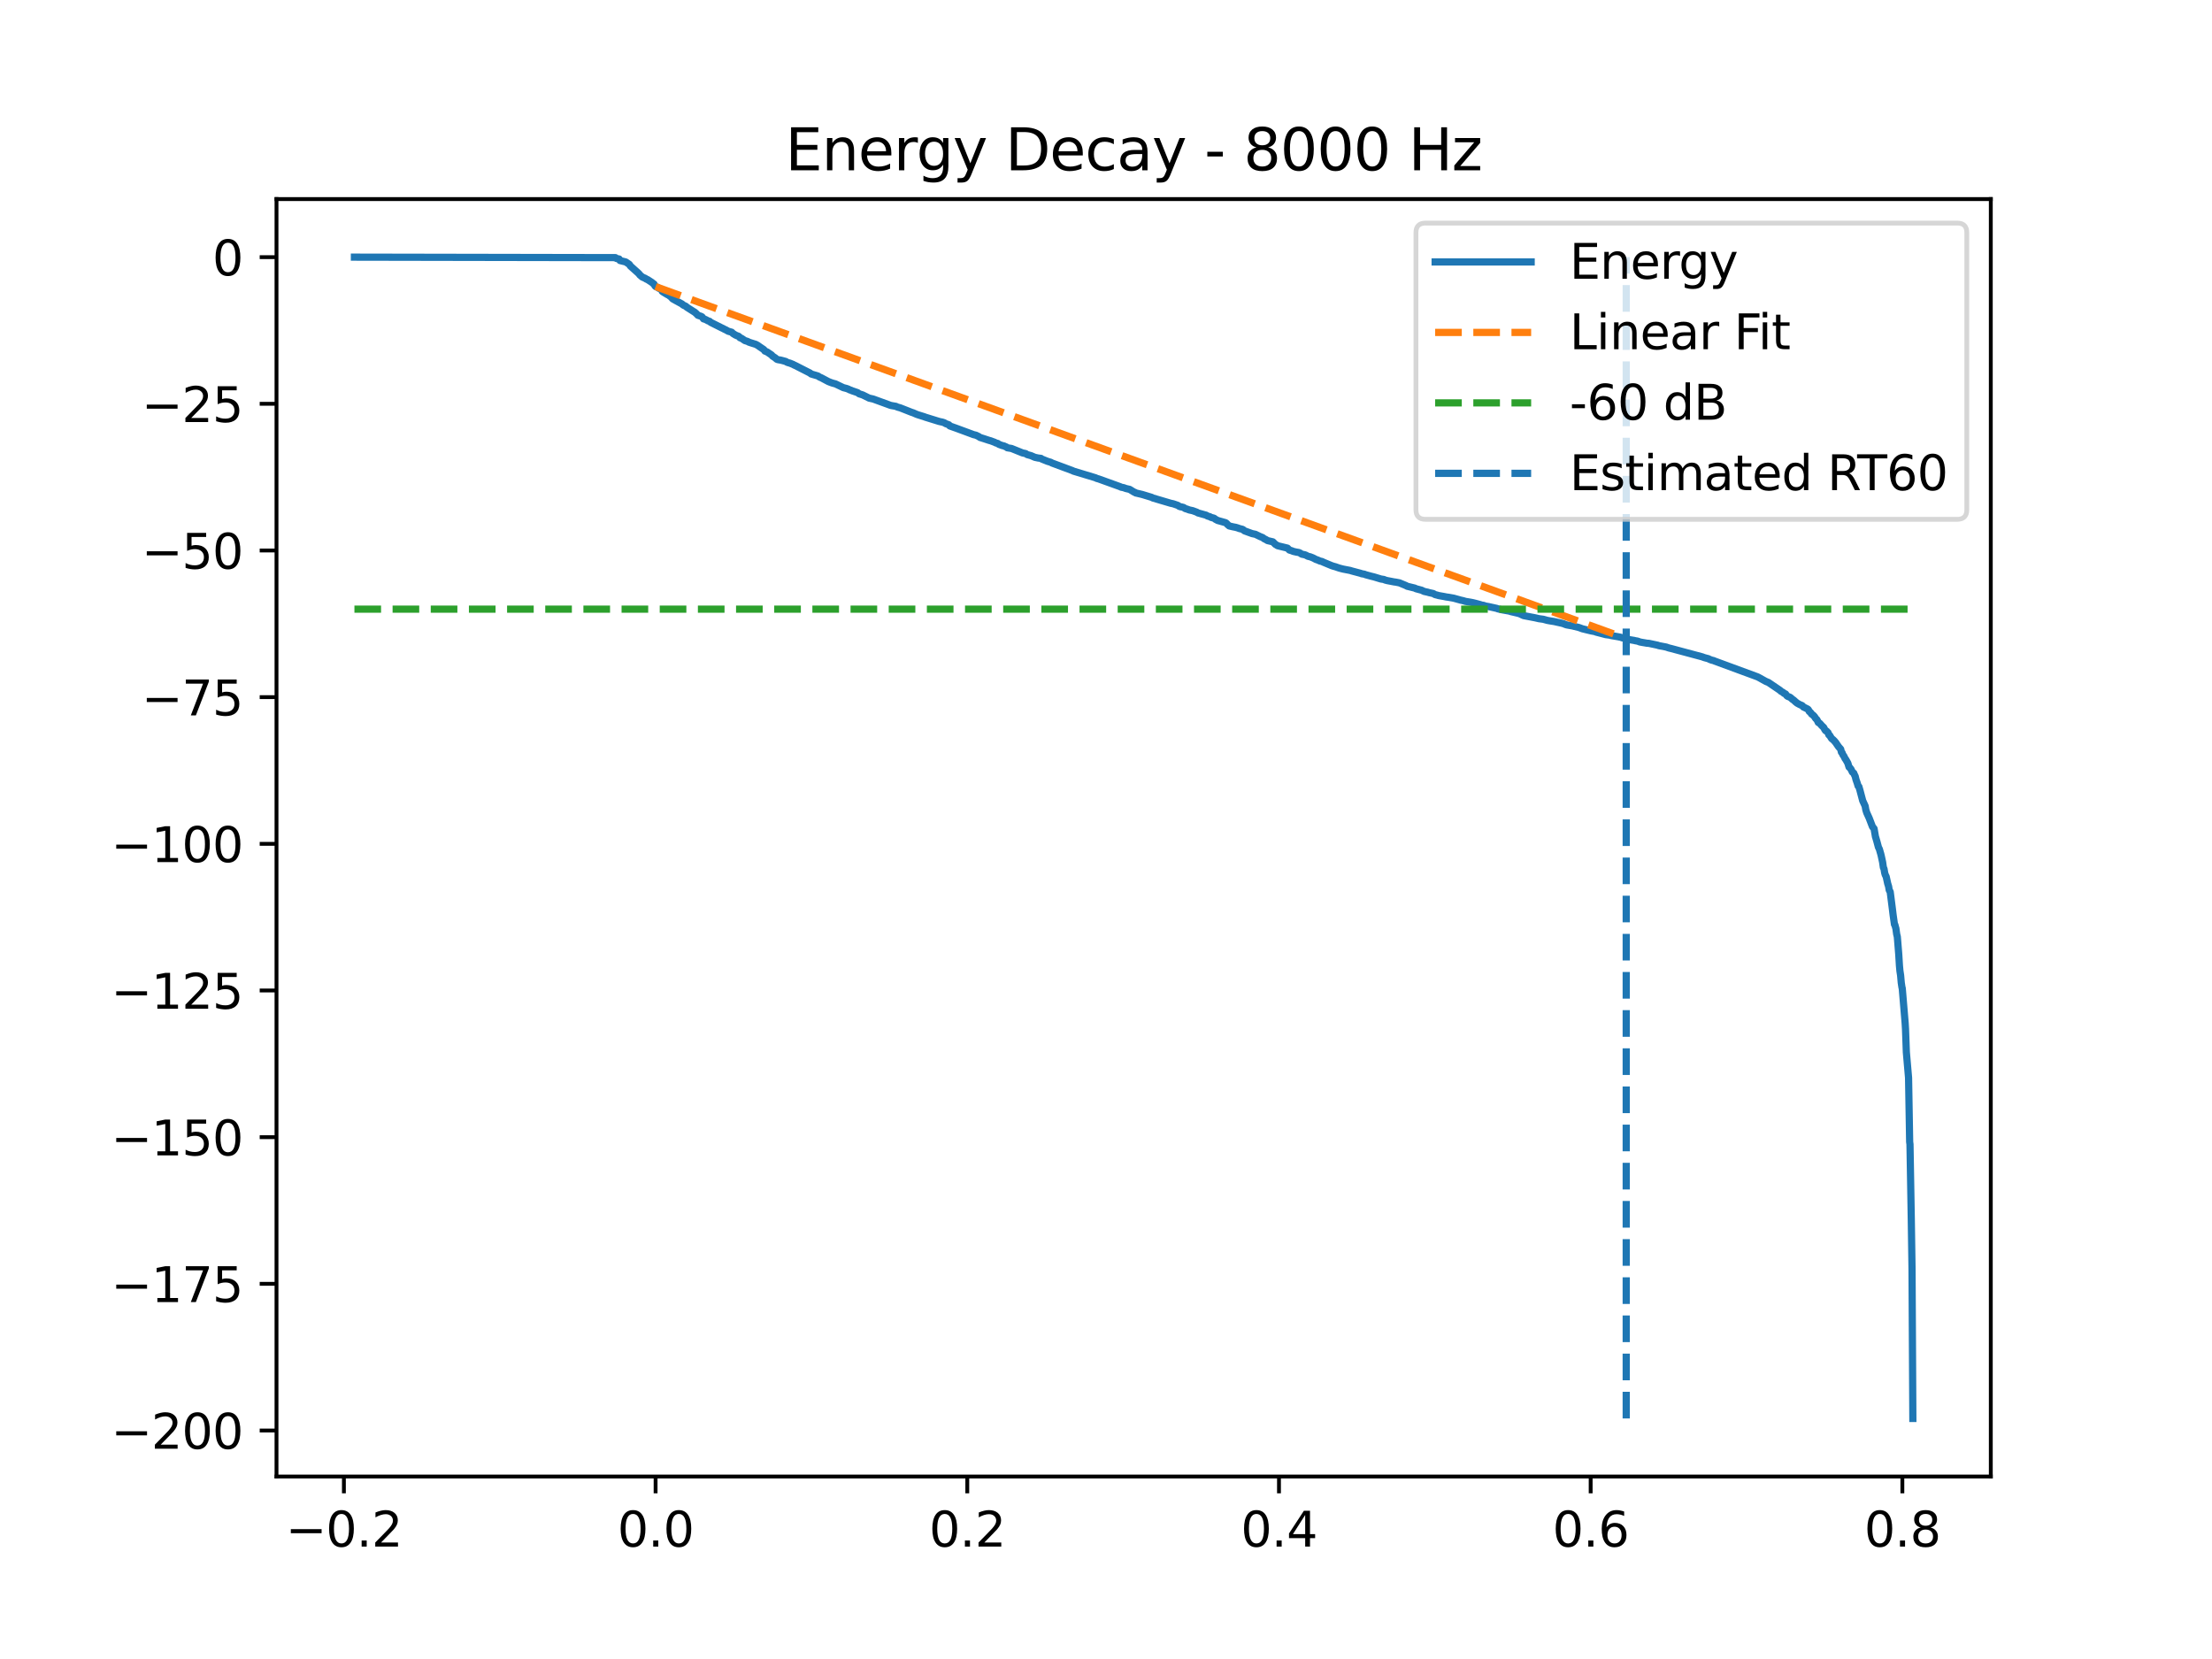 <?xml version="1.0" encoding="utf-8" standalone="no"?>
<!DOCTYPE svg PUBLIC "-//W3C//DTD SVG 1.1//EN"
  "http://www.w3.org/Graphics/SVG/1.1/DTD/svg11.dtd">
<svg xmlns:xlink="http://www.w3.org/1999/xlink" width="460.8pt" height="345.6pt" viewBox="0 0 460.8 345.6" xmlns="http://www.w3.org/2000/svg" version="1.1">
 <defs>
  <style type="text/css">*{stroke-linejoin: round; stroke-linecap: butt}</style>
 </defs>
 <g id="figure_1">
  <g id="patch_1">
   <path d="M 0 345.6 
L 460.8 345.6 
L 460.8 0 
L 0 0 
z
" style="fill: #ffffff"/>
  </g>
  <g id="axes_1">
   <g id="patch_2">
    <path d="M 57.6 307.584 
L 414.72 307.584 
L 414.72 41.472 
L 57.6 41.472 
z
" style="fill: #ffffff"/>
   </g>
   <g id="matplotlib.axis_1">
    <g id="xtick_1">
     <g id="line2d_1">
      <defs>
       <path id="mad0c444264" d="M 0 0 
L 0 3.5 
" style="stroke: #000000; stroke-width: 0.8"/>
      </defs>
      <g>
       <use xlink:href="#mad0c444264" x="71.641" y="307.584" style="stroke: #000000; stroke-width: 0.8"/>
      </g>
     </g>
     <g id="text_1">
      <!-- −0.2 -->
      <g transform="translate(59.5 322.182) scale(0.1 -0.1)">
       <defs>
        <path id="DejaVuSans-2212" d="M 678 2272 
L 4684 2272 
L 4684 1741 
L 678 1741 
L 678 2272 
z
" transform="scale(0.016)"/>
        <path id="DejaVuSans-30" d="M 2034 4250 
Q 1547 4250 1301 3770 
Q 1056 3291 1056 2328 
Q 1056 1369 1301 889 
Q 1547 409 2034 409 
Q 2525 409 2770 889 
Q 3016 1369 3016 2328 
Q 3016 3291 2770 3770 
Q 2525 4250 2034 4250 
z
M 2034 4750 
Q 2819 4750 3233 4129 
Q 3647 3509 3647 2328 
Q 3647 1150 3233 529 
Q 2819 -91 2034 -91 
Q 1250 -91 836 529 
Q 422 1150 422 2328 
Q 422 3509 836 4129 
Q 1250 4750 2034 4750 
z
" transform="scale(0.016)"/>
        <path id="DejaVuSans-2e" d="M 684 794 
L 1344 794 
L 1344 0 
L 684 0 
L 684 794 
z
" transform="scale(0.016)"/>
        <path id="DejaVuSans-32" d="M 1228 531 
L 3431 531 
L 3431 0 
L 469 0 
L 469 531 
Q 828 903 1448 1529 
Q 2069 2156 2228 2338 
Q 2531 2678 2651 2914 
Q 2772 3150 2772 3378 
Q 2772 3750 2511 3984 
Q 2250 4219 1831 4219 
Q 1534 4219 1204 4116 
Q 875 4013 500 3803 
L 500 4441 
Q 881 4594 1212 4672 
Q 1544 4750 1819 4750 
Q 2544 4750 2975 4387 
Q 3406 4025 3406 3419 
Q 3406 3131 3298 2873 
Q 3191 2616 2906 2266 
Q 2828 2175 2409 1742 
Q 1991 1309 1228 531 
z
" transform="scale(0.016)"/>
       </defs>
       <use xlink:href="#DejaVuSans-2212"/>
       <use xlink:href="#DejaVuSans-30" transform="translate(83.789 0)"/>
       <use xlink:href="#DejaVuSans-2e" transform="translate(147.412 0)"/>
       <use xlink:href="#DejaVuSans-32" transform="translate(179.199 0)"/>
      </g>
     </g>
    </g>
    <g id="xtick_2">
     <g id="line2d_2">
      <g>
       <use xlink:href="#mad0c444264" x="136.572" y="307.584" style="stroke: #000000; stroke-width: 0.8"/>
      </g>
     </g>
     <g id="text_2">
      <!-- 0.0 -->
      <g transform="translate(128.621 322.182) scale(0.1 -0.1)">
       <use xlink:href="#DejaVuSans-30"/>
       <use xlink:href="#DejaVuSans-2e" transform="translate(63.623 0)"/>
       <use xlink:href="#DejaVuSans-30" transform="translate(95.41 0)"/>
      </g>
     </g>
    </g>
    <g id="xtick_3">
     <g id="line2d_3">
      <g>
       <use xlink:href="#mad0c444264" x="201.503" y="307.584" style="stroke: #000000; stroke-width: 0.8"/>
      </g>
     </g>
     <g id="text_3">
      <!-- 0.2 -->
      <g transform="translate(193.552 322.182) scale(0.1 -0.1)">
       <use xlink:href="#DejaVuSans-30"/>
       <use xlink:href="#DejaVuSans-2e" transform="translate(63.623 0)"/>
       <use xlink:href="#DejaVuSans-32" transform="translate(95.41 0)"/>
      </g>
     </g>
    </g>
    <g id="xtick_4">
     <g id="line2d_4">
      <g>
       <use xlink:href="#mad0c444264" x="266.434" y="307.584" style="stroke: #000000; stroke-width: 0.8"/>
      </g>
     </g>
     <g id="text_4">
      <!-- 0.4 -->
      <g transform="translate(258.482 322.182) scale(0.1 -0.1)">
       <defs>
        <path id="DejaVuSans-34" d="M 2419 4116 
L 825 1625 
L 2419 1625 
L 2419 4116 
z
M 2253 4666 
L 3047 4666 
L 3047 1625 
L 3713 1625 
L 3713 1100 
L 3047 1100 
L 3047 0 
L 2419 0 
L 2419 1100 
L 313 1100 
L 313 1709 
L 2253 4666 
z
" transform="scale(0.016)"/>
       </defs>
       <use xlink:href="#DejaVuSans-30"/>
       <use xlink:href="#DejaVuSans-2e" transform="translate(63.623 0)"/>
       <use xlink:href="#DejaVuSans-34" transform="translate(95.41 0)"/>
      </g>
     </g>
    </g>
    <g id="xtick_5">
     <g id="line2d_5">
      <g>
       <use xlink:href="#mad0c444264" x="331.365" y="307.584" style="stroke: #000000; stroke-width: 0.8"/>
      </g>
     </g>
     <g id="text_5">
      <!-- 0.6 -->
      <g transform="translate(323.413 322.182) scale(0.1 -0.1)">
       <defs>
        <path id="DejaVuSans-36" d="M 2113 2584 
Q 1688 2584 1439 2293 
Q 1191 2003 1191 1497 
Q 1191 994 1439 701 
Q 1688 409 2113 409 
Q 2538 409 2786 701 
Q 3034 994 3034 1497 
Q 3034 2003 2786 2293 
Q 2538 2584 2113 2584 
z
M 3366 4563 
L 3366 3988 
Q 3128 4100 2886 4159 
Q 2644 4219 2406 4219 
Q 1781 4219 1451 3797 
Q 1122 3375 1075 2522 
Q 1259 2794 1537 2939 
Q 1816 3084 2150 3084 
Q 2853 3084 3261 2657 
Q 3669 2231 3669 1497 
Q 3669 778 3244 343 
Q 2819 -91 2113 -91 
Q 1303 -91 875 529 
Q 447 1150 447 2328 
Q 447 3434 972 4092 
Q 1497 4750 2381 4750 
Q 2619 4750 2861 4703 
Q 3103 4656 3366 4563 
z
" transform="scale(0.016)"/>
       </defs>
       <use xlink:href="#DejaVuSans-30"/>
       <use xlink:href="#DejaVuSans-2e" transform="translate(63.623 0)"/>
       <use xlink:href="#DejaVuSans-36" transform="translate(95.41 0)"/>
      </g>
     </g>
    </g>
    <g id="xtick_6">
     <g id="line2d_6">
      <g>
       <use xlink:href="#mad0c444264" x="396.296" y="307.584" style="stroke: #000000; stroke-width: 0.8"/>
      </g>
     </g>
     <g id="text_6">
      <!-- 0.8 -->
      <g transform="translate(388.344 322.182) scale(0.1 -0.1)">
       <defs>
        <path id="DejaVuSans-38" d="M 2034 2216 
Q 1584 2216 1326 1975 
Q 1069 1734 1069 1313 
Q 1069 891 1326 650 
Q 1584 409 2034 409 
Q 2484 409 2743 651 
Q 3003 894 3003 1313 
Q 3003 1734 2745 1975 
Q 2488 2216 2034 2216 
z
M 1403 2484 
Q 997 2584 770 2862 
Q 544 3141 544 3541 
Q 544 4100 942 4425 
Q 1341 4750 2034 4750 
Q 2731 4750 3128 4425 
Q 3525 4100 3525 3541 
Q 3525 3141 3298 2862 
Q 3072 2584 2669 2484 
Q 3125 2378 3379 2068 
Q 3634 1759 3634 1313 
Q 3634 634 3220 271 
Q 2806 -91 2034 -91 
Q 1263 -91 848 271 
Q 434 634 434 1313 
Q 434 1759 690 2068 
Q 947 2378 1403 2484 
z
M 1172 3481 
Q 1172 3119 1398 2916 
Q 1625 2713 2034 2713 
Q 2441 2713 2670 2916 
Q 2900 3119 2900 3481 
Q 2900 3844 2670 4047 
Q 2441 4250 2034 4250 
Q 1625 4250 1398 4047 
Q 1172 3844 1172 3481 
z
" transform="scale(0.016)"/>
       </defs>
       <use xlink:href="#DejaVuSans-30"/>
       <use xlink:href="#DejaVuSans-2e" transform="translate(63.623 0)"/>
       <use xlink:href="#DejaVuSans-38" transform="translate(95.41 0)"/>
      </g>
     </g>
    </g>
   </g>
   <g id="matplotlib.axis_2">
    <g id="ytick_1">
     <g id="line2d_7">
      <defs>
       <path id="mfc9f5caf1e" d="M 0 0 
L -3.5 0 
" style="stroke: #000000; stroke-width: 0.8"/>
      </defs>
      <g>
       <use xlink:href="#mfc9f5caf1e" x="57.6" y="297.999" style="stroke: #000000; stroke-width: 0.8"/>
      </g>
     </g>
     <g id="text_7">
      <!-- −200 -->
      <g transform="translate(23.133 301.799) scale(0.1 -0.1)">
       <use xlink:href="#DejaVuSans-2212"/>
       <use xlink:href="#DejaVuSans-32" transform="translate(83.789 0)"/>
       <use xlink:href="#DejaVuSans-30" transform="translate(147.412 0)"/>
       <use xlink:href="#DejaVuSans-30" transform="translate(211.035 0)"/>
      </g>
     </g>
    </g>
    <g id="ytick_2">
     <g id="line2d_8">
      <g>
       <use xlink:href="#mfc9f5caf1e" x="57.6" y="267.445" style="stroke: #000000; stroke-width: 0.8"/>
      </g>
     </g>
     <g id="text_8">
      <!-- −175 -->
      <g transform="translate(23.133 271.245) scale(0.1 -0.1)">
       <defs>
        <path id="DejaVuSans-31" d="M 794 531 
L 1825 531 
L 1825 4091 
L 703 3866 
L 703 4441 
L 1819 4666 
L 2450 4666 
L 2450 531 
L 3481 531 
L 3481 0 
L 794 0 
L 794 531 
z
" transform="scale(0.016)"/>
        <path id="DejaVuSans-37" d="M 525 4666 
L 3525 4666 
L 3525 4397 
L 1831 0 
L 1172 0 
L 2766 4134 
L 525 4134 
L 525 4666 
z
" transform="scale(0.016)"/>
        <path id="DejaVuSans-35" d="M 691 4666 
L 3169 4666 
L 3169 4134 
L 1269 4134 
L 1269 2991 
Q 1406 3038 1543 3061 
Q 1681 3084 1819 3084 
Q 2600 3084 3056 2656 
Q 3513 2228 3513 1497 
Q 3513 744 3044 326 
Q 2575 -91 1722 -91 
Q 1428 -91 1123 -41 
Q 819 9 494 109 
L 494 744 
Q 775 591 1075 516 
Q 1375 441 1709 441 
Q 2250 441 2565 725 
Q 2881 1009 2881 1497 
Q 2881 1984 2565 2268 
Q 2250 2553 1709 2553 
Q 1456 2553 1204 2497 
Q 953 2441 691 2322 
L 691 4666 
z
" transform="scale(0.016)"/>
       </defs>
       <use xlink:href="#DejaVuSans-2212"/>
       <use xlink:href="#DejaVuSans-31" transform="translate(83.789 0)"/>
       <use xlink:href="#DejaVuSans-37" transform="translate(147.412 0)"/>
       <use xlink:href="#DejaVuSans-35" transform="translate(211.035 0)"/>
      </g>
     </g>
    </g>
    <g id="ytick_3">
     <g id="line2d_9">
      <g>
       <use xlink:href="#mfc9f5caf1e" x="57.6" y="236.892" style="stroke: #000000; stroke-width: 0.8"/>
      </g>
     </g>
     <g id="text_9">
      <!-- −150 -->
      <g transform="translate(23.133 240.691) scale(0.1 -0.1)">
       <use xlink:href="#DejaVuSans-2212"/>
       <use xlink:href="#DejaVuSans-31" transform="translate(83.789 0)"/>
       <use xlink:href="#DejaVuSans-35" transform="translate(147.412 0)"/>
       <use xlink:href="#DejaVuSans-30" transform="translate(211.035 0)"/>
      </g>
     </g>
    </g>
    <g id="ytick_4">
     <g id="line2d_10">
      <g>
       <use xlink:href="#mfc9f5caf1e" x="57.6" y="206.338" style="stroke: #000000; stroke-width: 0.8"/>
      </g>
     </g>
     <g id="text_10">
      <!-- −125 -->
      <g transform="translate(23.133 210.137) scale(0.1 -0.1)">
       <use xlink:href="#DejaVuSans-2212"/>
       <use xlink:href="#DejaVuSans-31" transform="translate(83.789 0)"/>
       <use xlink:href="#DejaVuSans-32" transform="translate(147.412 0)"/>
       <use xlink:href="#DejaVuSans-35" transform="translate(211.035 0)"/>
      </g>
     </g>
    </g>
    <g id="ytick_5">
     <g id="line2d_11">
      <g>
       <use xlink:href="#mfc9f5caf1e" x="57.6" y="175.784" style="stroke: #000000; stroke-width: 0.8"/>
      </g>
     </g>
     <g id="text_11">
      <!-- −100 -->
      <g transform="translate(23.133 179.583) scale(0.1 -0.1)">
       <use xlink:href="#DejaVuSans-2212"/>
       <use xlink:href="#DejaVuSans-31" transform="translate(83.789 0)"/>
       <use xlink:href="#DejaVuSans-30" transform="translate(147.412 0)"/>
       <use xlink:href="#DejaVuSans-30" transform="translate(211.035 0)"/>
      </g>
     </g>
    </g>
    <g id="ytick_6">
     <g id="line2d_12">
      <g>
       <use xlink:href="#mfc9f5caf1e" x="57.6" y="145.23" style="stroke: #000000; stroke-width: 0.8"/>
      </g>
     </g>
     <g id="text_12">
      <!-- −75 -->
      <g transform="translate(29.495 149.029) scale(0.1 -0.1)">
       <use xlink:href="#DejaVuSans-2212"/>
       <use xlink:href="#DejaVuSans-37" transform="translate(83.789 0)"/>
       <use xlink:href="#DejaVuSans-35" transform="translate(147.412 0)"/>
      </g>
     </g>
    </g>
    <g id="ytick_7">
     <g id="line2d_13">
      <g>
       <use xlink:href="#mfc9f5caf1e" x="57.6" y="114.676" style="stroke: #000000; stroke-width: 0.8"/>
      </g>
     </g>
     <g id="text_13">
      <!-- −50 -->
      <g transform="translate(29.495 118.475) scale(0.1 -0.1)">
       <use xlink:href="#DejaVuSans-2212"/>
       <use xlink:href="#DejaVuSans-35" transform="translate(83.789 0)"/>
       <use xlink:href="#DejaVuSans-30" transform="translate(147.412 0)"/>
      </g>
     </g>
    </g>
    <g id="ytick_8">
     <g id="line2d_14">
      <g>
       <use xlink:href="#mfc9f5caf1e" x="57.6" y="84.122" style="stroke: #000000; stroke-width: 0.8"/>
      </g>
     </g>
     <g id="text_14">
      <!-- −25 -->
      <g transform="translate(29.495 87.921) scale(0.1 -0.1)">
       <use xlink:href="#DejaVuSans-2212"/>
       <use xlink:href="#DejaVuSans-32" transform="translate(83.789 0)"/>
       <use xlink:href="#DejaVuSans-35" transform="translate(147.412 0)"/>
      </g>
     </g>
    </g>
    <g id="ytick_9">
     <g id="line2d_15">
      <g>
       <use xlink:href="#mfc9f5caf1e" x="57.6" y="53.568" style="stroke: #000000; stroke-width: 0.8"/>
      </g>
     </g>
     <g id="text_15">
      <!-- 0 -->
      <g transform="translate(44.237 57.367) scale(0.1 -0.1)">
       <use xlink:href="#DejaVuSans-30"/>
      </g>
     </g>
    </g>
   </g>
   <g id="line2d_16">
    <path d="M 73.833 53.568 
L 128.212 53.668 
L 128.409 53.843 
L 128.977 53.954 
L 129.146 54.268 
L 129.437 54.347 
L 130.35 54.568 
L 131.1 55.074 
L 131.33 55.428 
L 132.927 56.855 
L 133.184 57.119 
L 133.238 57.234 
L 133.786 57.705 
L 134.428 57.99 
L 134.604 58.119 
L 134.915 58.256 
L 135.24 58.468 
L 135.821 58.847 
L 136.045 59.05 
L 136.221 59.145 
L 136.43 59.534 
L 136.565 59.678 
L 136.701 59.749 
L 136.998 59.854 
L 137.154 59.998 
L 137.391 60.12 
L 137.553 60.168 
L 137.817 60.387 
L 137.959 60.696 
L 138.101 60.802 
L 138.243 60.895 
L 139.014 61.358 
L 139.244 61.472 
L 139.426 61.577 
L 139.575 61.722 
L 139.731 61.82 
L 139.913 61.996 
L 140.096 62.23 
L 140.651 62.547 
L 142.078 63.327 
L 142.22 63.461 
L 142.369 63.562 
L 142.504 63.641 
L 142.774 63.753 
L 142.917 63.842 
L 143.059 63.988 
L 144.499 64.904 
L 144.689 65.01 
L 145.074 65.347 
L 145.243 65.525 
L 145.392 65.681 
L 145.953 65.864 
L 146.19 65.971 
L 146.305 66.073 
L 146.555 66.43 
L 146.758 66.474 
L 147.036 66.591 
L 147.502 66.842 
L 147.834 66.945 
L 148.003 67.124 
L 150.343 68.301 
L 150.627 68.431 
L 150.938 68.601 
L 151.188 68.709 
L 151.702 68.999 
L 152.426 69.206 
L 152.744 69.521 
L 152.954 69.626 
L 153.13 69.754 
L 153.569 69.955 
L 153.799 70.022 
L 153.968 70.133 
L 154.151 70.361 
L 154.469 70.475 
L 155.023 70.847 
L 155.172 70.953 
L 155.578 71.074 
L 155.747 71.133 
L 156.011 71.28 
L 156.457 71.427 
L 157.438 71.729 
L 157.6 71.819 
L 157.824 71.935 
L 158.033 72.084 
L 158.202 72.206 
L 159.122 72.83 
L 159.345 73.137 
L 159.616 73.237 
L 159.846 73.347 
L 160.225 73.605 
L 160.732 73.946 
L 160.921 74.178 
L 161.273 74.407 
L 161.476 74.539 
L 161.828 74.846 
L 162.051 74.921 
L 162.687 75.031 
L 163.228 75.174 
L 163.708 75.305 
L 163.877 75.429 
L 164.134 75.533 
L 164.553 75.65 
L 165.243 75.928 
L 165.412 76.033 
L 165.683 76.15 
L 168.781 77.731 
L 168.95 77.893 
L 169.301 78.004 
L 170.005 78.207 
L 170.397 78.328 
L 170.749 78.563 
L 171.08 78.695 
L 172.541 79.473 
L 173.015 79.664 
L 173.448 79.812 
L 174.043 79.969 
L 175.68 80.753 
L 176.282 80.908 
L 176.424 80.951 
L 176.755 81.077 
L 176.978 81.202 
L 177.323 81.314 
L 177.458 81.387 
L 178.669 81.801 
L 178.838 81.932 
L 178.967 82.038 
L 179.454 82.185 
L 179.731 82.278 
L 181.05 82.933 
L 181.895 83.122 
L 185.047 84.272 
L 185.352 84.386 
L 185.595 84.466 
L 186.062 84.549 
L 186.664 84.651 
L 186.833 84.758 
L 187.09 84.839 
L 187.563 84.972 
L 189.897 85.892 
L 190.248 86.003 
L 190.891 86.288 
L 191.256 86.418 
L 192.535 86.814 
L 192.71 86.889 
L 195.524 87.761 
L 195.754 87.823 
L 196.315 87.938 
L 196.721 88.071 
L 197.005 88.249 
L 197.675 88.497 
L 197.858 88.73 
L 198.676 89.022 
L 199.075 89.161 
L 202.809 90.542 
L 203.316 90.664 
L 203.505 90.756 
L 203.87 90.93 
L 204.134 91.121 
L 205.169 91.45 
L 206.028 91.735 
L 206.353 91.82 
L 207.191 92.133 
L 207.448 92.269 
L 207.861 92.381 
L 208.05 92.545 
L 208.578 92.745 
L 208.713 92.797 
L 209.173 92.905 
L 209.329 92.99 
L 209.687 93.135 
L 209.843 93.282 
L 210.708 93.423 
L 213.008 94.35 
L 213.15 94.382 
L 213.678 94.49 
L 213.962 94.694 
L 214.787 94.923 
L 215.585 95.269 
L 216.255 95.413 
L 216.857 95.488 
L 216.965 95.6 
L 218.203 96.097 
L 218.892 96.304 
L 219.143 96.449 
L 223.424 98.041 
L 223.613 98.143 
L 228.253 99.545 
L 228.429 99.648 
L 228.855 99.766 
L 233.367 101.392 
L 233.522 101.483 
L 234.084 101.594 
L 234.523 101.756 
L 234.733 101.809 
L 235.321 101.942 
L 236.275 102.529 
L 236.437 102.566 
L 236.593 102.692 
L 236.775 102.73 
L 237.932 103.003 
L 239.907 103.604 
L 240.178 103.75 
L 240.61 103.858 
L 240.908 103.96 
L 243.864 104.835 
L 244.398 104.947 
L 245.406 105.291 
L 245.609 105.465 
L 245.933 105.575 
L 246.163 105.611 
L 246.576 105.719 
L 246.887 105.94 
L 247.3 106.06 
L 247.746 106.231 
L 248.463 106.386 
L 248.632 106.449 
L 249.342 106.708 
L 249.525 106.842 
L 250.749 107.183 
L 250.898 107.225 
L 251.263 107.319 
L 251.412 107.416 
L 251.554 107.498 
L 252.082 107.655 
L 252.23 107.765 
L 252.711 107.899 
L 252.907 107.943 
L 253.069 108.07 
L 253.211 108.193 
L 253.448 108.299 
L 253.624 108.413 
L 255.342 108.894 
L 255.565 109.083 
L 255.68 109.227 
L 256.065 109.559 
L 256.782 109.731 
L 257.452 109.86 
L 257.973 110.019 
L 258.115 110.088 
L 258.778 110.254 
L 258.96 110.338 
L 259.082 110.443 
L 259.224 110.574 
L 260.827 111.157 
L 261.53 111.304 
L 262.558 111.802 
L 262.775 111.881 
L 263.045 111.992 
L 263.363 112.241 
L 263.674 112.38 
L 264.053 112.616 
L 265.156 112.873 
L 265.697 113.414 
L 265.94 113.536 
L 266.123 113.677 
L 268.206 114.183 
L 268.605 114.583 
L 269.16 114.753 
L 269.383 114.859 
L 270.053 115.011 
L 270.567 115.096 
L 270.864 115.227 
L 271.155 115.436 
L 271.825 115.573 
L 272.088 115.679 
L 272.305 115.8 
L 272.474 115.884 
L 272.954 115.997 
L 273.495 116.211 
L 273.752 116.338 
L 274.118 116.537 
L 274.462 116.651 
L 274.963 116.871 
L 275.416 116.977 
L 275.66 117.108 
L 277.411 117.836 
L 277.783 117.959 
L 278.203 118.07 
L 278.859 118.3 
L 279.183 118.393 
L 279.806 118.553 
L 281.287 118.838 
L 281.585 118.938 
L 283.472 119.439 
L 283.641 119.516 
L 284.202 119.61 
L 284.5 119.727 
L 285.413 119.976 
L 285.589 120.026 
L 286.218 120.179 
L 287.658 120.615 
L 288.308 120.72 
L 288.524 120.827 
L 288.95 120.942 
L 290.458 121.231 
L 290.715 121.26 
L 291.52 121.416 
L 292.893 121.983 
L 293.117 122.12 
L 294.74 122.515 
L 294.977 122.642 
L 296.147 122.954 
L 296.302 123.029 
L 296.532 123.139 
L 296.695 123.209 
L 297.432 123.37 
L 297.696 123.453 
L 298.582 123.647 
L 298.933 123.859 
L 299.488 124 
L 299.677 124.061 
L 300.847 124.27 
L 301.294 124.363 
L 301.74 124.42 
L 302.511 124.556 
L 302.822 124.612 
L 304.385 125.043 
L 304.574 125.076 
L 304.994 125.186 
L 305.23 125.269 
L 306.346 125.451 
L 306.854 125.553 
L 307.428 125.695 
L 308.369 125.948 
L 308.544 126.022 
L 309.146 126.128 
L 309.363 126.232 
L 310.073 126.356 
L 311.182 126.599 
L 311.838 126.746 
L 312.014 126.827 
L 312.501 126.946 
L 312.988 127.047 
L 314.49 127.314 
L 314.679 127.394 
L 316.289 127.77 
L 316.573 127.858 
L 317.276 128.185 
L 317.425 128.247 
L 319.765 128.694 
L 320.394 128.836 
L 320.57 128.881 
L 321.483 129.004 
L 321.713 129.066 
L 322.308 129.231 
L 322.728 129.31 
L 323.377 129.42 
L 323.607 129.447 
L 324.121 129.554 
L 324.317 129.603 
L 324.852 129.718 
L 325.237 129.803 
L 325.731 129.935 
L 325.995 130.051 
L 326.299 130.158 
L 326.495 130.201 
L 327.564 130.387 
L 327.713 130.427 
L 328.896 130.718 
L 329.079 130.779 
L 329.661 130.994 
L 331.453 131.427 
L 332.265 131.576 
L 332.474 131.673 
L 334.503 132.205 
L 335.349 132.317 
L 335.592 132.39 
L 337.06 132.644 
L 337.608 132.752 
L 337.973 132.88 
L 338.886 133.025 
L 339.461 133.253 
L 340.462 133.421 
L 340.638 133.471 
L 341.091 133.548 
L 341.422 133.655 
L 341.578 133.726 
L 342.221 133.847 
L 342.41 133.875 
L 343.1 133.997 
L 343.479 134.019 
L 345.359 134.417 
L 345.514 134.491 
L 347.111 134.796 
L 347.435 134.91 
L 347.652 134.983 
L 348.146 135.1 
L 354.645 136.843 
L 354.774 136.901 
L 355.092 137.01 
L 355.876 137.217 
L 356.127 137.348 
L 356.526 137.505 
L 356.979 137.614 
L 357.182 137.707 
L 366.029 140.964 
L 366.177 141.023 
L 366.421 141.149 
L 367.726 141.878 
L 367.949 141.989 
L 368.389 142.163 
L 370.844 143.83 
L 370.98 143.989 
L 371.494 144.269 
L 371.636 144.437 
L 371.96 144.56 
L 372.197 144.888 
L 372.292 144.98 
L 372.434 145.077 
L 372.657 145.157 
L 372.927 145.268 
L 373.442 145.716 
L 373.597 145.805 
L 373.888 146.056 
L 374.03 146.21 
L 374.192 146.317 
L 374.348 146.466 
L 374.564 146.574 
L 374.74 146.681 
L 375.099 146.859 
L 375.356 146.951 
L 375.498 147.056 
L 375.552 147.129 
L 375.687 147.289 
L 375.91 147.387 
L 376.553 147.704 
L 376.729 147.856 
L 376.769 147.943 
L 376.905 148.221 
L 377.067 148.336 
L 377.283 148.571 
L 377.344 148.707 
L 377.486 148.823 
L 377.77 149.038 
L 377.926 149.218 
L 378.027 149.327 
L 378.217 149.645 
L 378.48 149.898 
L 378.629 150.171 
L 378.778 150.504 
L 379.055 150.656 
L 379.326 150.951 
L 379.468 151.129 
L 379.596 151.246 
L 379.921 151.554 
L 380.117 151.949 
L 380.178 152.037 
L 380.307 152.216 
L 380.516 152.307 
L 380.658 152.493 
L 380.807 152.604 
L 380.983 153.084 
L 381.152 153.189 
L 381.504 153.769 
L 381.639 153.926 
L 381.774 154.01 
L 381.869 154.093 
L 382.011 154.238 
L 382.14 154.354 
L 382.302 154.576 
L 382.41 154.667 
L 382.62 154.997 
L 382.985 155.526 
L 383.12 155.687 
L 383.452 156.066 
L 383.601 156.698 
L 383.743 156.807 
L 383.878 157.174 
L 384.013 157.39 
L 384.108 157.501 
L 384.365 158.037 
L 384.5 158.205 
L 384.73 158.603 
L 384.872 158.859 
L 384.933 158.962 
L 385.19 159.799 
L 385.352 159.93 
L 385.609 160.262 
L 385.88 160.835 
L 386.177 161.059 
L 386.245 161.253 
L 386.434 161.659 
L 386.468 161.699 
L 386.637 162.402 
L 386.908 163.168 
L 387.077 163.747 
L 387.239 163.869 
L 387.449 164.594 
L 388.037 166.805 
L 388.545 167.915 
L 388.687 168.713 
L 388.727 168.843 
L 388.876 169.313 
L 389.383 170.43 
L 390.08 172.249 
L 390.195 172.37 
L 390.351 172.558 
L 390.405 172.632 
L 390.696 174.321 
L 390.75 174.464 
L 391.02 175.402 
L 391.162 175.936 
L 391.311 176.492 
L 391.507 176.891 
L 391.744 177.723 
L 391.771 177.791 
L 391.906 178.341 
L 392.184 179.622 
L 392.339 180.71 
L 392.474 180.998 
L 392.616 181.847 
L 392.731 182.233 
L 392.914 182.599 
L 392.941 182.693 
L 393.239 184.049 
L 393.428 184.656 
L 393.563 185.451 
L 393.759 185.758 
L 394.233 189.464 
L 394.368 190.586 
L 394.652 192.585 
L 394.74 192.655 
L 394.909 193.293 
L 394.943 193.363 
L 395.112 194.608 
L 395.247 195.146 
L 395.545 198.825 
L 395.687 201.148 
L 395.789 202.261 
L 395.931 203.181 
L 396.066 204.721 
L 396.228 205.784 
L 396.269 205.853 
L 396.878 213.138 
L 396.952 214.357 
L 397.128 219.196 
L 397.588 224.52 
L 397.818 237.875 
L 397.885 238.384 
L 398.156 253.989 
L 398.311 264.399 
L 398.481 295.488 
L 398.481 295.488 
" clip-path="url(#p85f1427470)" style="fill: none; stroke: #1f77b4; stroke-width: 1.5; stroke-linecap: square"/>
   </g>
   <g id="line2d_17">
    <path d="M 136.572 59.702 
L 338.771 133.008 
" clip-path="url(#p85f1427470)" style="fill: none; stroke-dasharray: 5.55,2.4; stroke-dashoffset: 0; stroke: #ff7f0e; stroke-width: 1.5"/>
   </g>
   <g id="line2d_18">
    <path d="M 73.833 126.897 
L 398.487 126.897 
L 398.487 126.897 
" clip-path="url(#p85f1427470)" style="fill: none; stroke-dasharray: 5.55,2.4; stroke-dashoffset: 0; stroke: #2ca02c; stroke-width: 1.5"/>
   </g>
   <g id="LineCollection_1">
    <path d="M 338.771 295.488 
L 338.771 53.568 
" clip-path="url(#p85f1427470)" style="fill: none; stroke-dasharray: 5.55,2.4; stroke-dashoffset: 0; stroke: #1f77b4; stroke-width: 1.5"/>
   </g>
   <g id="patch_3">
    <path d="M 57.6 307.584 
L 57.6 41.472 
" style="fill: none; stroke: #000000; stroke-width: 0.8; stroke-linejoin: miter; stroke-linecap: square"/>
   </g>
   <g id="patch_4">
    <path d="M 414.72 307.584 
L 414.72 41.472 
" style="fill: none; stroke: #000000; stroke-width: 0.8; stroke-linejoin: miter; stroke-linecap: square"/>
   </g>
   <g id="patch_5">
    <path d="M 57.6 307.584 
L 414.72 307.584 
" style="fill: none; stroke: #000000; stroke-width: 0.8; stroke-linejoin: miter; stroke-linecap: square"/>
   </g>
   <g id="patch_6">
    <path d="M 57.6 41.472 
L 414.72 41.472 
" style="fill: none; stroke: #000000; stroke-width: 0.8; stroke-linejoin: miter; stroke-linecap: square"/>
   </g>
   <g id="text_16">
    <!-- Energy Decay - 8000 Hz -->
    <g transform="translate(163.59 35.472) scale(0.12 -0.12)">
     <defs>
      <path id="DejaVuSans-45" d="M 628 4666 
L 3578 4666 
L 3578 4134 
L 1259 4134 
L 1259 2753 
L 3481 2753 
L 3481 2222 
L 1259 2222 
L 1259 531 
L 3634 531 
L 3634 0 
L 628 0 
L 628 4666 
z
" transform="scale(0.016)"/>
      <path id="DejaVuSans-6e" d="M 3513 2113 
L 3513 0 
L 2938 0 
L 2938 2094 
Q 2938 2591 2744 2837 
Q 2550 3084 2163 3084 
Q 1697 3084 1428 2787 
Q 1159 2491 1159 1978 
L 1159 0 
L 581 0 
L 581 3500 
L 1159 3500 
L 1159 2956 
Q 1366 3272 1645 3428 
Q 1925 3584 2291 3584 
Q 2894 3584 3203 3211 
Q 3513 2838 3513 2113 
z
" transform="scale(0.016)"/>
      <path id="DejaVuSans-65" d="M 3597 1894 
L 3597 1613 
L 953 1613 
Q 991 1019 1311 708 
Q 1631 397 2203 397 
Q 2534 397 2845 478 
Q 3156 559 3463 722 
L 3463 178 
Q 3153 47 2828 -22 
Q 2503 -91 2169 -91 
Q 1331 -91 842 396 
Q 353 884 353 1716 
Q 353 2575 817 3079 
Q 1281 3584 2069 3584 
Q 2775 3584 3186 3129 
Q 3597 2675 3597 1894 
z
M 3022 2063 
Q 3016 2534 2758 2815 
Q 2500 3097 2075 3097 
Q 1594 3097 1305 2825 
Q 1016 2553 972 2059 
L 3022 2063 
z
" transform="scale(0.016)"/>
      <path id="DejaVuSans-72" d="M 2631 2963 
Q 2534 3019 2420 3045 
Q 2306 3072 2169 3072 
Q 1681 3072 1420 2755 
Q 1159 2438 1159 1844 
L 1159 0 
L 581 0 
L 581 3500 
L 1159 3500 
L 1159 2956 
Q 1341 3275 1631 3429 
Q 1922 3584 2338 3584 
Q 2397 3584 2469 3576 
Q 2541 3569 2628 3553 
L 2631 2963 
z
" transform="scale(0.016)"/>
      <path id="DejaVuSans-67" d="M 2906 1791 
Q 2906 2416 2648 2759 
Q 2391 3103 1925 3103 
Q 1463 3103 1205 2759 
Q 947 2416 947 1791 
Q 947 1169 1205 825 
Q 1463 481 1925 481 
Q 2391 481 2648 825 
Q 2906 1169 2906 1791 
z
M 3481 434 
Q 3481 -459 3084 -895 
Q 2688 -1331 1869 -1331 
Q 1566 -1331 1297 -1286 
Q 1028 -1241 775 -1147 
L 775 -588 
Q 1028 -725 1275 -790 
Q 1522 -856 1778 -856 
Q 2344 -856 2625 -561 
Q 2906 -266 2906 331 
L 2906 616 
Q 2728 306 2450 153 
Q 2172 0 1784 0 
Q 1141 0 747 490 
Q 353 981 353 1791 
Q 353 2603 747 3093 
Q 1141 3584 1784 3584 
Q 2172 3584 2450 3431 
Q 2728 3278 2906 2969 
L 2906 3500 
L 3481 3500 
L 3481 434 
z
" transform="scale(0.016)"/>
      <path id="DejaVuSans-79" d="M 2059 -325 
Q 1816 -950 1584 -1140 
Q 1353 -1331 966 -1331 
L 506 -1331 
L 506 -850 
L 844 -850 
Q 1081 -850 1212 -737 
Q 1344 -625 1503 -206 
L 1606 56 
L 191 3500 
L 800 3500 
L 1894 763 
L 2988 3500 
L 3597 3500 
L 2059 -325 
z
" transform="scale(0.016)"/>
      <path id="DejaVuSans-20" transform="scale(0.016)"/>
      <path id="DejaVuSans-44" d="M 1259 4147 
L 1259 519 
L 2022 519 
Q 2988 519 3436 956 
Q 3884 1394 3884 2338 
Q 3884 3275 3436 3711 
Q 2988 4147 2022 4147 
L 1259 4147 
z
M 628 4666 
L 1925 4666 
Q 3281 4666 3915 4102 
Q 4550 3538 4550 2338 
Q 4550 1131 3912 565 
Q 3275 0 1925 0 
L 628 0 
L 628 4666 
z
" transform="scale(0.016)"/>
      <path id="DejaVuSans-63" d="M 3122 3366 
L 3122 2828 
Q 2878 2963 2633 3030 
Q 2388 3097 2138 3097 
Q 1578 3097 1268 2742 
Q 959 2388 959 1747 
Q 959 1106 1268 751 
Q 1578 397 2138 397 
Q 2388 397 2633 464 
Q 2878 531 3122 666 
L 3122 134 
Q 2881 22 2623 -34 
Q 2366 -91 2075 -91 
Q 1284 -91 818 406 
Q 353 903 353 1747 
Q 353 2603 823 3093 
Q 1294 3584 2113 3584 
Q 2378 3584 2631 3529 
Q 2884 3475 3122 3366 
z
" transform="scale(0.016)"/>
      <path id="DejaVuSans-61" d="M 2194 1759 
Q 1497 1759 1228 1600 
Q 959 1441 959 1056 
Q 959 750 1161 570 
Q 1363 391 1709 391 
Q 2188 391 2477 730 
Q 2766 1069 2766 1631 
L 2766 1759 
L 2194 1759 
z
M 3341 1997 
L 3341 0 
L 2766 0 
L 2766 531 
Q 2569 213 2275 61 
Q 1981 -91 1556 -91 
Q 1019 -91 701 211 
Q 384 513 384 1019 
Q 384 1609 779 1909 
Q 1175 2209 1959 2209 
L 2766 2209 
L 2766 2266 
Q 2766 2663 2505 2880 
Q 2244 3097 1772 3097 
Q 1472 3097 1187 3025 
Q 903 2953 641 2809 
L 641 3341 
Q 956 3463 1253 3523 
Q 1550 3584 1831 3584 
Q 2591 3584 2966 3190 
Q 3341 2797 3341 1997 
z
" transform="scale(0.016)"/>
      <path id="DejaVuSans-2d" d="M 313 2009 
L 1997 2009 
L 1997 1497 
L 313 1497 
L 313 2009 
z
" transform="scale(0.016)"/>
      <path id="DejaVuSans-48" d="M 628 4666 
L 1259 4666 
L 1259 2753 
L 3553 2753 
L 3553 4666 
L 4184 4666 
L 4184 0 
L 3553 0 
L 3553 2222 
L 1259 2222 
L 1259 0 
L 628 0 
L 628 4666 
z
" transform="scale(0.016)"/>
      <path id="DejaVuSans-7a" d="M 353 3500 
L 3084 3500 
L 3084 2975 
L 922 459 
L 3084 459 
L 3084 0 
L 275 0 
L 275 525 
L 2438 3041 
L 353 3041 
L 353 3500 
z
" transform="scale(0.016)"/>
     </defs>
     <use xlink:href="#DejaVuSans-45"/>
     <use xlink:href="#DejaVuSans-6e" transform="translate(63.184 0)"/>
     <use xlink:href="#DejaVuSans-65" transform="translate(126.562 0)"/>
     <use xlink:href="#DejaVuSans-72" transform="translate(188.086 0)"/>
     <use xlink:href="#DejaVuSans-67" transform="translate(227.449 0)"/>
     <use xlink:href="#DejaVuSans-79" transform="translate(290.926 0)"/>
     <use xlink:href="#DejaVuSans-20" transform="translate(350.105 0)"/>
     <use xlink:href="#DejaVuSans-44" transform="translate(381.893 0)"/>
     <use xlink:href="#DejaVuSans-65" transform="translate(458.895 0)"/>
     <use xlink:href="#DejaVuSans-63" transform="translate(520.418 0)"/>
     <use xlink:href="#DejaVuSans-61" transform="translate(575.398 0)"/>
     <use xlink:href="#DejaVuSans-79" transform="translate(636.678 0)"/>
     <use xlink:href="#DejaVuSans-20" transform="translate(695.857 0)"/>
     <use xlink:href="#DejaVuSans-2d" transform="translate(727.645 0)"/>
     <use xlink:href="#DejaVuSans-20" transform="translate(763.729 0)"/>
     <use xlink:href="#DejaVuSans-38" transform="translate(795.516 0)"/>
     <use xlink:href="#DejaVuSans-30" transform="translate(859.139 0)"/>
     <use xlink:href="#DejaVuSans-30" transform="translate(922.762 0)"/>
     <use xlink:href="#DejaVuSans-30" transform="translate(986.385 0)"/>
     <use xlink:href="#DejaVuSans-20" transform="translate(1050.008 0)"/>
     <use xlink:href="#DejaVuSans-48" transform="translate(1081.795 0)"/>
     <use xlink:href="#DejaVuSans-7a" transform="translate(1156.99 0)"/>
    </g>
   </g>
   <g id="legend_1">
    <g id="patch_7">
     <path d="M 296.968 108.184 
L 407.72 108.184 
Q 409.72 108.184 409.72 106.184 
L 409.72 48.472 
Q 409.72 46.472 407.72 46.472 
L 296.968 46.472 
Q 294.968 46.472 294.968 48.472 
L 294.968 106.184 
Q 294.968 108.184 296.968 108.184 
z
" style="fill: #ffffff; opacity: 0.8; stroke: #cccccc; stroke-linejoin: miter"/>
    </g>
    <g id="line2d_19">
     <path d="M 298.968 54.57 
L 308.968 54.57 
L 318.968 54.57 
" style="fill: none; stroke: #1f77b4; stroke-width: 1.5; stroke-linecap: square"/>
    </g>
    <g id="text_17">
     <!-- Energy -->
     <g transform="translate(326.968 58.07) scale(0.1 -0.1)">
      <use xlink:href="#DejaVuSans-45"/>
      <use xlink:href="#DejaVuSans-6e" transform="translate(63.184 0)"/>
      <use xlink:href="#DejaVuSans-65" transform="translate(126.562 0)"/>
      <use xlink:href="#DejaVuSans-72" transform="translate(188.086 0)"/>
      <use xlink:href="#DejaVuSans-67" transform="translate(227.449 0)"/>
      <use xlink:href="#DejaVuSans-79" transform="translate(290.926 0)"/>
     </g>
    </g>
    <g id="line2d_20">
     <path d="M 298.968 69.249 
L 308.968 69.249 
L 318.968 69.249 
" style="fill: none; stroke-dasharray: 5.55,2.4; stroke-dashoffset: 0; stroke: #ff7f0e; stroke-width: 1.5"/>
    </g>
    <g id="text_18">
     <!-- Linear Fit -->
     <g transform="translate(326.968 72.749) scale(0.1 -0.1)">
      <defs>
       <path id="DejaVuSans-4c" d="M 628 4666 
L 1259 4666 
L 1259 531 
L 3531 531 
L 3531 0 
L 628 0 
L 628 4666 
z
" transform="scale(0.016)"/>
       <path id="DejaVuSans-69" d="M 603 3500 
L 1178 3500 
L 1178 0 
L 603 0 
L 603 3500 
z
M 603 4863 
L 1178 4863 
L 1178 4134 
L 603 4134 
L 603 4863 
z
" transform="scale(0.016)"/>
       <path id="DejaVuSans-46" d="M 628 4666 
L 3309 4666 
L 3309 4134 
L 1259 4134 
L 1259 2759 
L 3109 2759 
L 3109 2228 
L 1259 2228 
L 1259 0 
L 628 0 
L 628 4666 
z
" transform="scale(0.016)"/>
       <path id="DejaVuSans-74" d="M 1172 4494 
L 1172 3500 
L 2356 3500 
L 2356 3053 
L 1172 3053 
L 1172 1153 
Q 1172 725 1289 603 
Q 1406 481 1766 481 
L 2356 481 
L 2356 0 
L 1766 0 
Q 1100 0 847 248 
Q 594 497 594 1153 
L 594 3053 
L 172 3053 
L 172 3500 
L 594 3500 
L 594 4494 
L 1172 4494 
z
" transform="scale(0.016)"/>
      </defs>
      <use xlink:href="#DejaVuSans-4c"/>
      <use xlink:href="#DejaVuSans-69" transform="translate(55.713 0)"/>
      <use xlink:href="#DejaVuSans-6e" transform="translate(83.496 0)"/>
      <use xlink:href="#DejaVuSans-65" transform="translate(146.875 0)"/>
      <use xlink:href="#DejaVuSans-61" transform="translate(208.398 0)"/>
      <use xlink:href="#DejaVuSans-72" transform="translate(269.678 0)"/>
      <use xlink:href="#DejaVuSans-20" transform="translate(310.791 0)"/>
      <use xlink:href="#DejaVuSans-46" transform="translate(342.578 0)"/>
      <use xlink:href="#DejaVuSans-69" transform="translate(392.848 0)"/>
      <use xlink:href="#DejaVuSans-74" transform="translate(420.631 0)"/>
     </g>
    </g>
    <g id="line2d_21">
     <path d="M 298.968 83.927 
L 308.968 83.927 
L 318.968 83.927 
" style="fill: none; stroke-dasharray: 5.55,2.4; stroke-dashoffset: 0; stroke: #2ca02c; stroke-width: 1.5"/>
    </g>
    <g id="text_19">
     <!-- -60 dB -->
     <g transform="translate(326.968 87.427) scale(0.1 -0.1)">
      <defs>
       <path id="DejaVuSans-64" d="M 2906 2969 
L 2906 4863 
L 3481 4863 
L 3481 0 
L 2906 0 
L 2906 525 
Q 2725 213 2448 61 
Q 2172 -91 1784 -91 
Q 1150 -91 751 415 
Q 353 922 353 1747 
Q 353 2572 751 3078 
Q 1150 3584 1784 3584 
Q 2172 3584 2448 3432 
Q 2725 3281 2906 2969 
z
M 947 1747 
Q 947 1113 1208 752 
Q 1469 391 1925 391 
Q 2381 391 2643 752 
Q 2906 1113 2906 1747 
Q 2906 2381 2643 2742 
Q 2381 3103 1925 3103 
Q 1469 3103 1208 2742 
Q 947 2381 947 1747 
z
" transform="scale(0.016)"/>
       <path id="DejaVuSans-42" d="M 1259 2228 
L 1259 519 
L 2272 519 
Q 2781 519 3026 730 
Q 3272 941 3272 1375 
Q 3272 1813 3026 2020 
Q 2781 2228 2272 2228 
L 1259 2228 
z
M 1259 4147 
L 1259 2741 
L 2194 2741 
Q 2656 2741 2882 2914 
Q 3109 3088 3109 3444 
Q 3109 3797 2882 3972 
Q 2656 4147 2194 4147 
L 1259 4147 
z
M 628 4666 
L 2241 4666 
Q 2963 4666 3353 4366 
Q 3744 4066 3744 3513 
Q 3744 3084 3544 2831 
Q 3344 2578 2956 2516 
Q 3422 2416 3680 2098 
Q 3938 1781 3938 1306 
Q 3938 681 3513 340 
Q 3088 0 2303 0 
L 628 0 
L 628 4666 
z
" transform="scale(0.016)"/>
      </defs>
      <use xlink:href="#DejaVuSans-2d"/>
      <use xlink:href="#DejaVuSans-36" transform="translate(36.084 0)"/>
      <use xlink:href="#DejaVuSans-30" transform="translate(99.707 0)"/>
      <use xlink:href="#DejaVuSans-20" transform="translate(163.33 0)"/>
      <use xlink:href="#DejaVuSans-64" transform="translate(195.117 0)"/>
      <use xlink:href="#DejaVuSans-42" transform="translate(258.594 0)"/>
     </g>
    </g>
    <g id="line2d_22">
     <path d="M 298.968 98.605 
L 318.968 98.605 
" style="fill: none; stroke-dasharray: 5.55,2.4; stroke-dashoffset: 0; stroke: #1f77b4; stroke-width: 1.5"/>
    </g>
    <g id="text_20">
     <!-- Estimated RT60 -->
     <g transform="translate(326.968 102.105) scale(0.1 -0.1)">
      <defs>
       <path id="DejaVuSans-73" d="M 2834 3397 
L 2834 2853 
Q 2591 2978 2328 3040 
Q 2066 3103 1784 3103 
Q 1356 3103 1142 2972 
Q 928 2841 928 2578 
Q 928 2378 1081 2264 
Q 1234 2150 1697 2047 
L 1894 2003 
Q 2506 1872 2764 1633 
Q 3022 1394 3022 966 
Q 3022 478 2636 193 
Q 2250 -91 1575 -91 
Q 1294 -91 989 -36 
Q 684 19 347 128 
L 347 722 
Q 666 556 975 473 
Q 1284 391 1588 391 
Q 1994 391 2212 530 
Q 2431 669 2431 922 
Q 2431 1156 2273 1281 
Q 2116 1406 1581 1522 
L 1381 1569 
Q 847 1681 609 1914 
Q 372 2147 372 2553 
Q 372 3047 722 3315 
Q 1072 3584 1716 3584 
Q 2034 3584 2315 3537 
Q 2597 3491 2834 3397 
z
" transform="scale(0.016)"/>
       <path id="DejaVuSans-6d" d="M 3328 2828 
Q 3544 3216 3844 3400 
Q 4144 3584 4550 3584 
Q 5097 3584 5394 3201 
Q 5691 2819 5691 2113 
L 5691 0 
L 5113 0 
L 5113 2094 
Q 5113 2597 4934 2840 
Q 4756 3084 4391 3084 
Q 3944 3084 3684 2787 
Q 3425 2491 3425 1978 
L 3425 0 
L 2847 0 
L 2847 2094 
Q 2847 2600 2669 2842 
Q 2491 3084 2119 3084 
Q 1678 3084 1418 2786 
Q 1159 2488 1159 1978 
L 1159 0 
L 581 0 
L 581 3500 
L 1159 3500 
L 1159 2956 
Q 1356 3278 1631 3431 
Q 1906 3584 2284 3584 
Q 2666 3584 2933 3390 
Q 3200 3197 3328 2828 
z
" transform="scale(0.016)"/>
       <path id="DejaVuSans-52" d="M 2841 2188 
Q 3044 2119 3236 1894 
Q 3428 1669 3622 1275 
L 4263 0 
L 3584 0 
L 2988 1197 
Q 2756 1666 2539 1819 
Q 2322 1972 1947 1972 
L 1259 1972 
L 1259 0 
L 628 0 
L 628 4666 
L 2053 4666 
Q 2853 4666 3247 4331 
Q 3641 3997 3641 3322 
Q 3641 2881 3436 2590 
Q 3231 2300 2841 2188 
z
M 1259 4147 
L 1259 2491 
L 2053 2491 
Q 2509 2491 2742 2702 
Q 2975 2913 2975 3322 
Q 2975 3731 2742 3939 
Q 2509 4147 2053 4147 
L 1259 4147 
z
" transform="scale(0.016)"/>
       <path id="DejaVuSans-54" d="M -19 4666 
L 3928 4666 
L 3928 4134 
L 2272 4134 
L 2272 0 
L 1638 0 
L 1638 4134 
L -19 4134 
L -19 4666 
z
" transform="scale(0.016)"/>
      </defs>
      <use xlink:href="#DejaVuSans-45"/>
      <use xlink:href="#DejaVuSans-73" transform="translate(63.184 0)"/>
      <use xlink:href="#DejaVuSans-74" transform="translate(115.283 0)"/>
      <use xlink:href="#DejaVuSans-69" transform="translate(154.492 0)"/>
      <use xlink:href="#DejaVuSans-6d" transform="translate(182.275 0)"/>
      <use xlink:href="#DejaVuSans-61" transform="translate(279.688 0)"/>
      <use xlink:href="#DejaVuSans-74" transform="translate(340.967 0)"/>
      <use xlink:href="#DejaVuSans-65" transform="translate(380.176 0)"/>
      <use xlink:href="#DejaVuSans-64" transform="translate(441.699 0)"/>
      <use xlink:href="#DejaVuSans-20" transform="translate(505.176 0)"/>
      <use xlink:href="#DejaVuSans-52" transform="translate(536.963 0)"/>
      <use xlink:href="#DejaVuSans-54" transform="translate(599.195 0)"/>
      <use xlink:href="#DejaVuSans-36" transform="translate(660.279 0)"/>
      <use xlink:href="#DejaVuSans-30" transform="translate(723.902 0)"/>
     </g>
    </g>
   </g>
  </g>
 </g>
 <defs>
  <clipPath id="p85f1427470">
   <rect x="57.6" y="41.472" width="357.12" height="266.112"/>
  </clipPath>
 </defs>
</svg>
